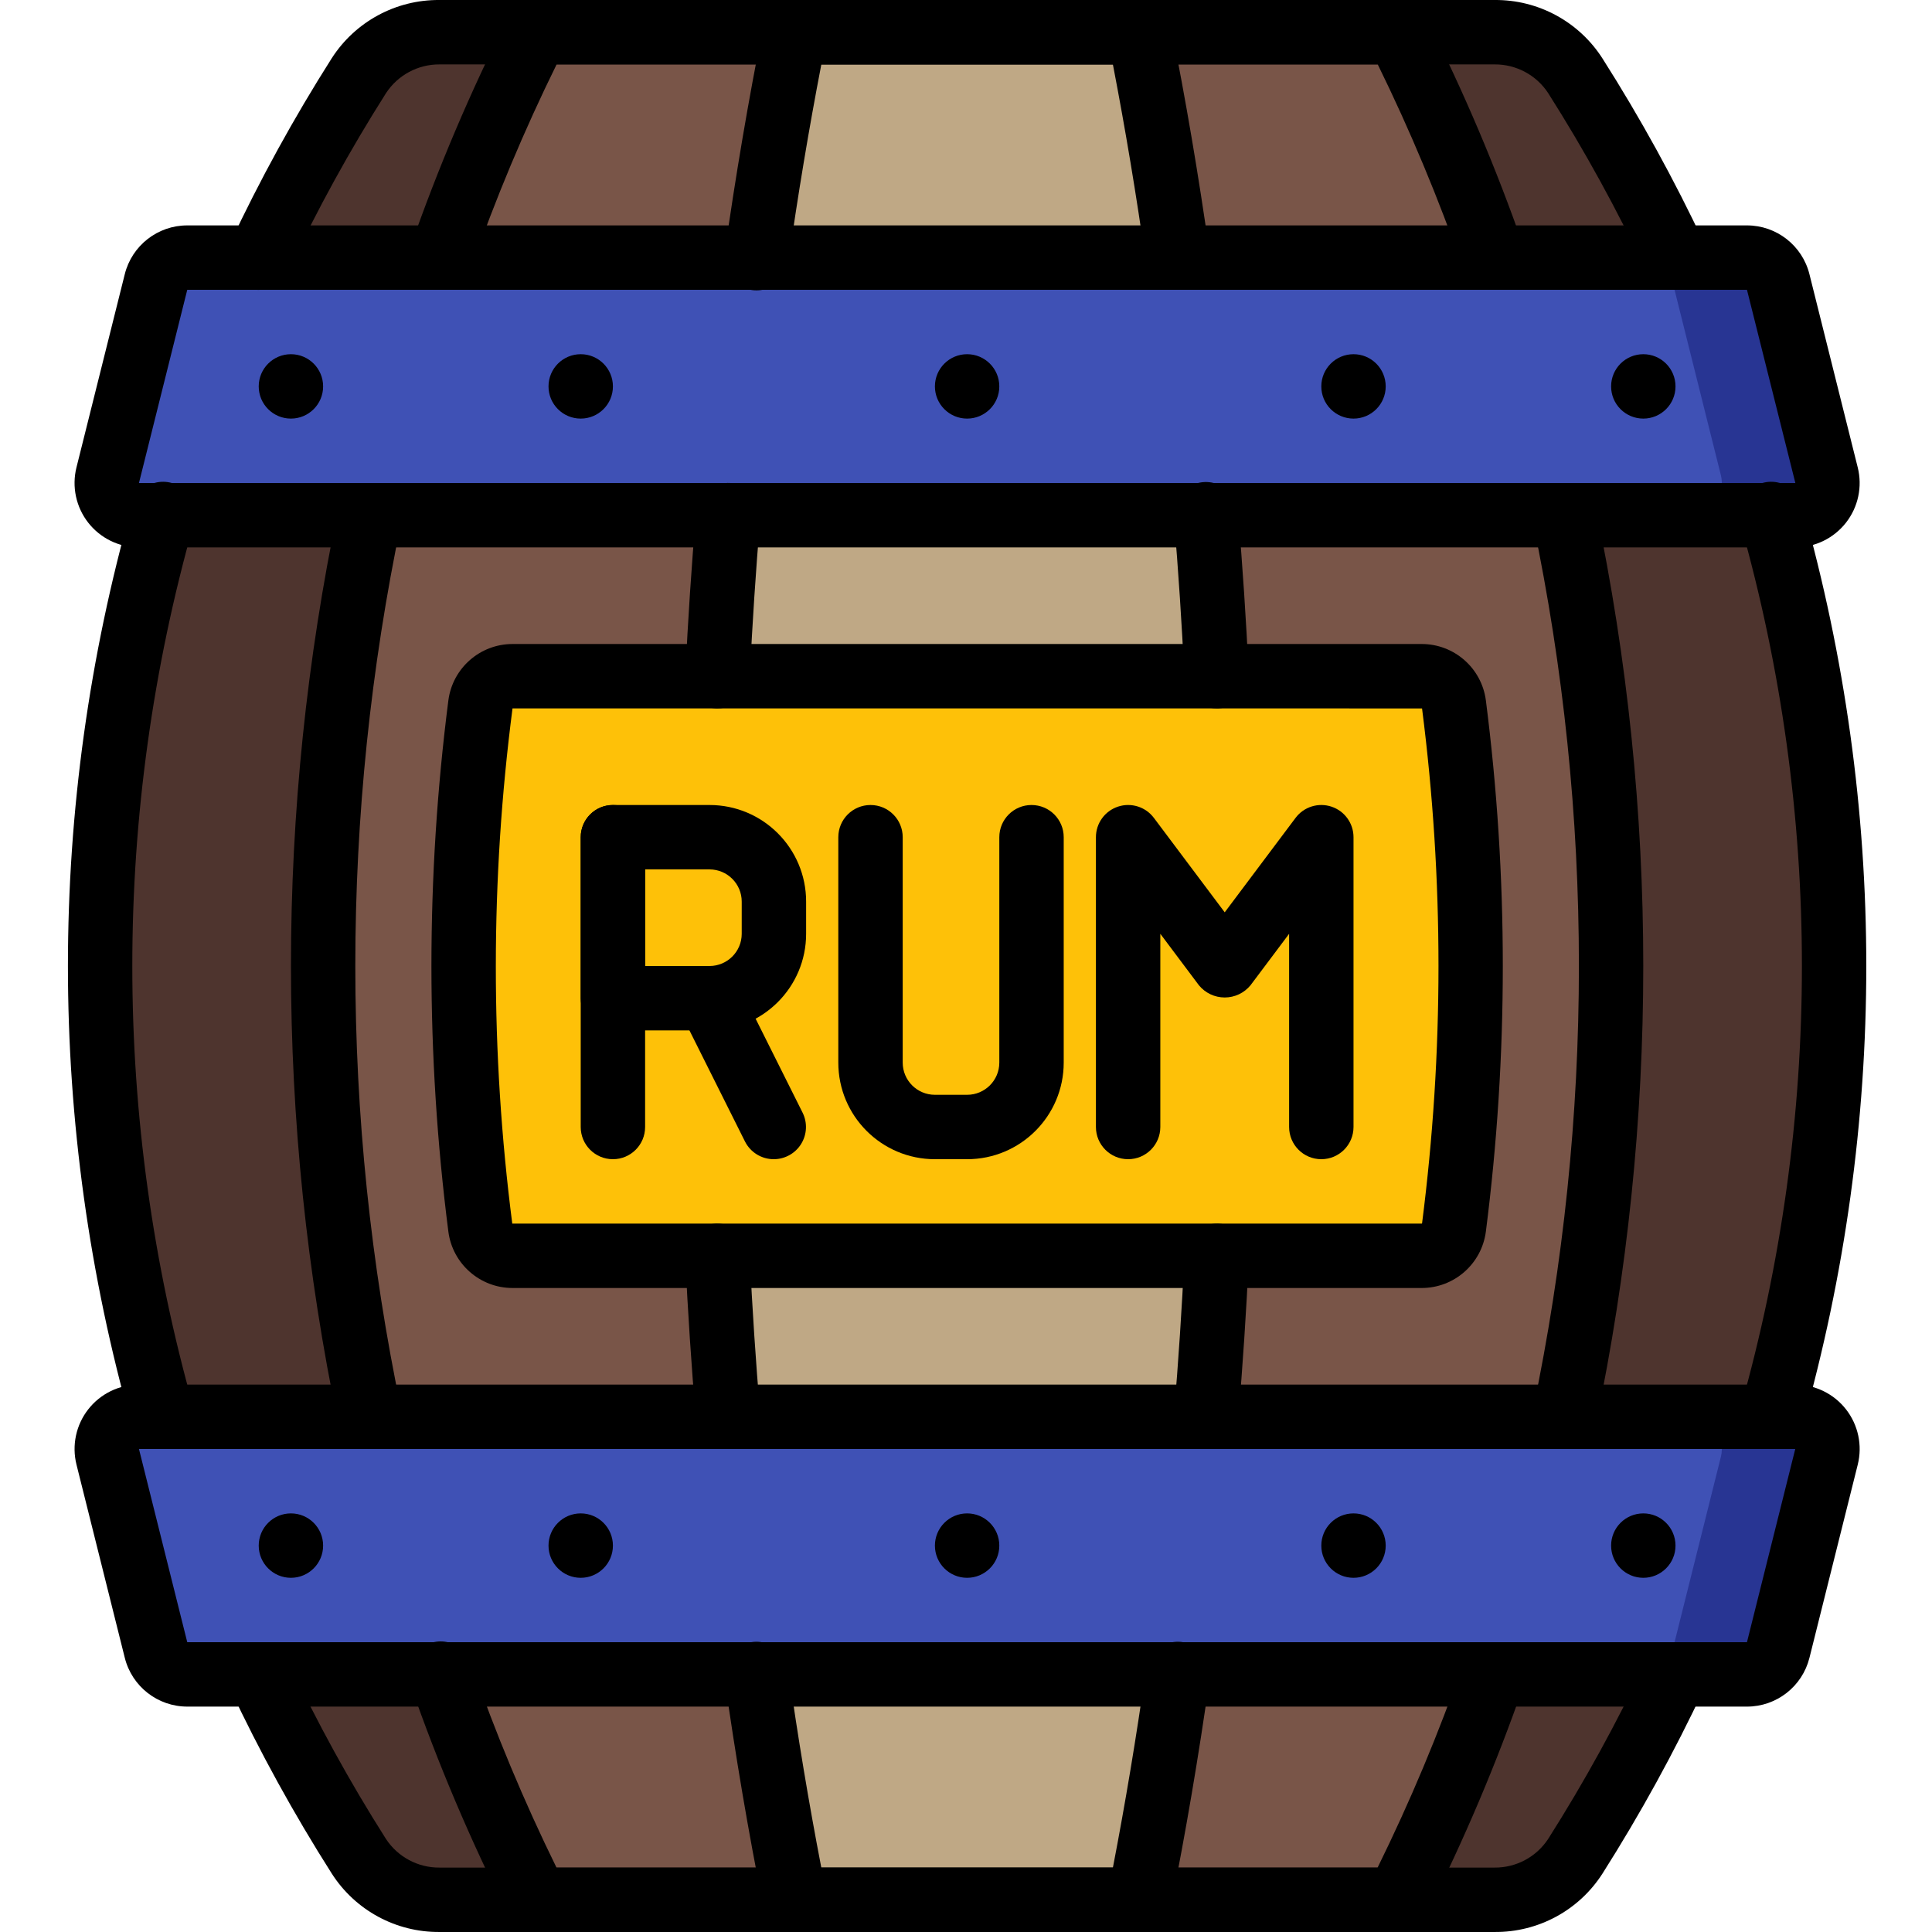 <svg height="512pt" viewBox="-18 0 512 512.003" width="512pt" xmlns="http://www.w3.org/2000/svg"><path d="m451.457 375.469c22.102-78.113 22.102-160.824 0-238.934l-25.516-68.266c-7.785-16.609-16.617-32.703-26.453-48.188-4.691-7.254-12.762-11.609-21.402-11.547h-279.586c-8.633-.059-16.699 4.297-21.391 11.547-9.836 15.48-18.676 31.578-26.461 48.188l-25.516 68.266c-22.102 78.109-22.102 160.82 0 238.934l25.516 68.266c7.781 16.609 16.617 32.703 26.453 48.188 4.691 7.254 12.762 11.609 21.398 11.547h279.586c8.637.059 16.703-4.297 21.395-11.547 9.836-15.484 18.676-31.578 26.461-48.188zm0 0" fill="#4e342e"/><path d="m396.59 375.469c16.469-78.793 16.469-160.141 0-238.934l-18.859-68.266c-7.109-20.453-15.578-40.41-25.344-59.734h-228.184c-9.77 19.324-18.234 39.281-25.344 59.734l-18.859 68.266c-16.469 78.793-16.469 160.141 0 238.934l18.859 68.266c7.109 20.453 15.574 40.41 25.344 59.734h228.184c9.766-19.324 18.234-39.281 25.344-59.734zm0 0" fill="#795548"/><path d="m172.16 179.203c.684-14.336 1.621-28.59 2.816-42.668l7.512-68.266c2.898-20.566 6.312-40.535 10.152-59.734h91.309c3.84 19.199 7.254 39.168 10.152 59.734l7.512 68.266c1.195 14.078 2.133 28.332 2.816 42.668v153.598c-.684 14.336-1.621 28.586-2.816 42.668l-7.512 68.266c-2.898 20.566-6.312 40.535-10.152 59.734h-91.309c-3.84-19.199-7.254-39.168-10.152-59.734l-7.512-68.266c-1.195-14.082-2.133-28.332-2.816-42.668zm0 0" fill="#bfa885"/><path d="m457.773 136.535h-438.957c-2.621-.004-5.098-1.211-6.715-3.277-1.613-2.062-2.191-4.758-1.562-7.305l12.801-51.199c.941-3.809 4.355-6.484 8.277-6.484h413.355c3.922 0 7.336 2.676 8.277 6.484l12.801 51.199c.629 2.547.051 5.242-1.562 7.305-1.617 2.066-4.094 3.273-6.715 3.277zm0 0" fill="#283593"/><path d="m466.051 386.051-12.801 51.199c-.941 3.805-4.355 6.48-8.277 6.484h-413.355c-3.922-.004-7.336-2.68-8.277-6.484l-12.801-51.199c-.629-2.547-.051-5.242 1.562-7.309 1.617-2.062 4.094-3.273 6.715-3.273h438.957c2.621 0 5.098 1.211 6.715 3.273 1.613 2.066 2.191 4.762 1.562 7.309zm0 0" fill="#283593"/><path d="m429.781 136.535h-410.965c-2.621-.004-5.098-1.211-6.715-3.277-1.613-2.062-2.191-4.758-1.562-7.305l12.801-51.199c.941-3.809 4.355-6.484 8.277-6.484h385.367c3.918 0 7.336 2.676 8.277 6.484l12.797 51.199c.629 2.547.055 5.242-1.562 7.305-1.613 2.066-4.09 3.273-6.715 3.277zm0 0" fill="#3f51b5"/><path d="m438.059 386.051-12.797 51.199c-.941 3.805-4.359 6.48-8.277 6.484h-385.367c-3.922-.004-7.336-2.68-8.277-6.484l-12.801-51.199c-.629-2.547-.051-5.242 1.562-7.309 1.617-2.062 4.094-3.273 6.715-3.273h410.965c2.625 0 5.102 1.211 6.715 3.273 1.617 2.066 2.191 4.762 1.562 7.309zm0 0" fill="#3f51b5"/><path d="m358.77 332.801h-240.949c-4.312.004-7.961-3.184-8.531-7.457-5.906-46.039-5.906-92.645 0-138.684.57-4.273 4.219-7.461 8.531-7.457h240.949c4.309-.004 7.957 3.184 8.531 7.457 5.906 46.039 5.906 92.645 0 138.684-.574 4.273-4.223 7.461-8.531 7.457zm0 0" fill="#fec108"/><path d="m25.125 384c-3.816-.004-7.164-2.539-8.203-6.211-22.562-79.625-22.562-163.949 0-243.574.734-3.043 3.074-5.438 6.094-6.246 3.023-.809 6.246.105 8.398 2.375 2.152 2.27 2.887 5.539 1.918 8.512-21.691 76.59-21.691 157.699 0 234.293.727 2.57.207 5.336-1.406 7.469-1.609 2.129-4.129 3.383-6.801 3.383zm0 0"/><path d="m451.465 384c-2.672 0-5.191-1.254-6.801-3.383-1.613-2.133-2.133-4.898-1.406-7.469 21.691-76.594 21.691-157.703 0-234.293-.969-2.973-.234-6.242 1.918-8.512 2.152-2.27 5.375-3.184 8.398-2.375 3.02.809 5.359 3.203 6.094 6.246 22.559 79.625 22.559 163.949 0 243.574-1.039 3.672-4.387 6.207-8.203 6.211zm0 0"/><path d="m378.086 512h-279.586c-11.562.102-22.367-5.754-28.594-15.504-10.039-15.793-19.066-32.207-27.023-49.145-1.902-4.25-.047-9.238 4.168-11.211 4.219-1.977 9.238-.207 11.285 3.977 7.645 16.277 16.309 32.051 25.949 47.23 3.141 4.781 8.496 7.641 14.215 7.586h279.586c5.707.043 11.047-2.809 14.184-7.578 9.637-15.184 18.305-30.961 25.949-47.238 2.047-4.184 7.066-5.953 11.285-3.977 4.215 1.973 6.07 6.961 4.172 11.211-7.953 16.938-16.969 33.355-26.992 49.152-6.23 9.746-17.031 15.598-28.598 15.496zm0 0"/><path d="m425.953 76.801c-3.316.004-6.328-1.914-7.734-4.914-7.645-16.277-16.309-32.051-25.949-47.23-3.133-4.773-8.473-7.629-14.184-7.59h-279.586c-5.703-.039-11.043 2.812-14.18 7.578-9.637 15.188-18.305 30.965-25.949 47.242-2 4.277-7.086 6.125-11.363 4.125-4.277-1.996-6.125-7.086-4.125-11.363 7.949-16.938 16.965-33.352 26.988-49.148 6.234-9.758 17.055-15.613 28.629-15.5h279.586c11.566-.102 22.371 5.758 28.598 15.508 10.039 15.793 19.066 32.207 27.023 49.141 1.242 2.648 1.039 5.746-.535 8.211s-4.297 3.953-7.219 3.941zm0 0"/><path d="m79.992 384c-4.027-.004-7.504-2.824-8.336-6.766-16.734-79.957-16.734-162.512 0-242.465.977-4.613 5.504-7.559 10.117-6.586 4.609.977 7.559 5.508 6.582 10.117-16.258 77.625-16.258 157.777 0 235.402.469 2.215.039 4.527-1.199 6.426-1.238 1.898-3.18 3.227-5.398 3.695-.578.117-1.172.176-1.766.176zm0 0"/><path d="m396.598 384c-.594 0-1.188-.059-1.766-.176-2.219-.469-4.16-1.797-5.398-3.695-1.238-1.898-1.668-4.211-1.199-6.426 16.254-77.625 16.254-157.777 0-235.402-.977-4.609 1.973-9.141 6.582-10.117 4.613-.973 9.141 1.973 10.117 6.586 16.734 79.953 16.734 162.508 0 242.465-.832 3.941-4.309 6.762-8.336 6.766zm0 0"/><path d="m352.387 512h-228.184c-3.219.004-6.164-1.805-7.621-4.676-9.926-19.668-18.539-39.973-25.777-60.781-1.094-2.902-.527-6.164 1.477-8.531 2.008-2.363 5.137-3.453 8.176-2.848 3.039.605 5.512 2.812 6.457 5.762 6.422 18.445 13.953 36.48 22.562 54.008h217.602c8.633-17.527 16.188-35.562 22.629-54.008 1.633-4.332 6.422-6.57 10.793-5.047 4.375 1.523 6.734 6.254 5.32 10.664-7.242 20.809-15.852 41.113-25.781 60.781-1.461 2.883-4.422 4.695-7.652 4.676zm0 0"/><path d="m377.73 76.801c-3.629 0-6.863-2.297-8.055-5.727-6.422-18.441-13.957-36.477-22.562-54.008h-217.602c-8.633 17.527-16.188 35.566-22.629 54.008-1.633 4.336-6.422 6.574-10.797 5.051-4.371-1.523-6.73-6.254-5.316-10.664 7.25-20.809 15.875-41.117 25.812-60.781 1.457-2.871 4.402-4.68 7.621-4.68h228.184c3.219 0 6.164 1.809 7.617 4.68 9.93 19.668 18.543 39.973 25.781 60.781.91 2.609.5 5.496-1.102 7.75-1.602 2.25-4.191 3.59-6.953 3.59zm0 0"/><path d="m172.168 187.734h-.434c-2.262-.109-4.387-1.109-5.906-2.785-1.523-1.676-2.316-3.887-2.207-6.148.68-14.363 1.637-28.816 2.84-42.973.426-4.691 4.535-8.176 9.234-7.828 2.254.191 4.34 1.273 5.801 3 1.461 1.73 2.172 3.973 1.98 6.227-1.176 13.953-2.117 28.203-2.789 42.359-.207 4.555-3.957 8.145-8.52 8.148zm0 0"/><path d="m174.969 384c-4.445.016-8.16-3.383-8.535-7.816-1.203-14.156-2.156-28.609-2.84-42.973-.109-2.266.684-4.484 2.211-6.164 1.531-1.676 3.664-2.676 5.93-2.777 4.688-.172 8.656 3.43 8.934 8.113.676 14.156 1.613 28.406 2.793 42.359.199 2.258-.508 4.504-1.965 6.242-1.453 1.734-3.543 2.82-5.801 3.016-.238 0-.488 0-.727 0zm0 0"/><path d="m301.621 384c-.238 0-.488 0-.727 0-2.254-.188-4.34-1.27-5.801-3s-2.172-3.969-1.98-6.223c1.176-13.953 2.117-28.16 2.789-42.359.281-4.695 4.254-8.312 8.953-8.148 2.262.105 4.387 1.109 5.906 2.785 1.523 1.676 2.316 3.887 2.207 6.148-.68 14.359-1.637 28.816-2.84 42.973-.371 4.426-4.07 7.828-8.508 7.824zm0 0"/><path d="m304.418 187.734c-4.555.004-8.312-3.57-8.531-8.125-.676-14.156-1.613-28.406-2.789-42.359-.359-3.09.996-6.129 3.531-7.93 2.535-1.801 5.852-2.082 8.652-.73 2.801 1.352 4.645 4.121 4.812 7.227 1.203 14.16 2.16 28.613 2.844 42.977.23 4.699-3.383 8.699-8.082 8.941zm0 0"/><path d="m283.949 512h-91.309c-4.055.004-7.551-2.852-8.363-6.824-3.934-19.629-7.371-39.91-10.238-60.211-.484-3.047.711-6.117 3.129-8.031 2.418-1.914 5.68-2.375 8.535-1.207 2.852 1.168 4.852 3.789 5.23 6.848 2.484 17.629 5.418 35.219 8.73 52.395h77.262c3.309-17.176 6.246-34.766 8.73-52.395.379-3.059 2.379-5.68 5.23-6.848 2.855-1.168 6.117-.707 8.535 1.207 2.418 1.914 3.613 4.984 3.129 8.031-2.867 20.301-6.305 40.559-10.238 60.211-.812 3.973-4.309 6.828-8.363 6.824zm0 0"/><path d="m294.094 76.801c-4.246-.004-7.844-3.133-8.438-7.336-2.484-17.633-5.422-35.219-8.73-52.398h-77.262c-3.312 17.18-6.246 34.766-8.73 52.398-.379 3.059-2.379 5.676-5.23 6.848-2.855 1.168-6.117.707-8.535-1.207-2.418-1.918-3.613-4.984-3.129-8.031 2.867-20.301 6.305-40.559 10.238-60.211.812-3.973 4.309-6.828 8.363-6.828h91.309c4.055 0 7.551 2.855 8.363 6.828 3.934 19.625 7.371 39.91 10.238 60.211.66 4.664-2.59 8.98-7.254 9.641-.398.059-.801.086-1.203.086zm0 0"/><path d="m457.762 145.066h-438.938c-5.254.004-10.215-2.418-13.449-6.555-3.234-4.141-4.383-9.543-3.113-14.641l12.801-51.199c1.898-7.605 8.727-12.938 16.562-12.938h413.34c7.828 0 14.656 5.332 16.555 12.93l12.797 51.199c1.277 5.098.129 10.5-3.102 14.641-3.234 4.141-8.195 6.562-13.453 6.562zm-12.797-68.266h-413.34l-12.801 51.199h438.965zm0 0"/><path d="m444.965 452.27h-413.34c-7.828-.004-14.656-5.332-16.555-12.93l-12.801-51.199c-1.273-5.098-.129-10.5 3.105-14.641 3.234-4.145 8.195-6.562 13.449-6.566h438.938c5.258 0 10.219 2.418 13.453 6.559 3.234 4.141 4.383 9.543 3.113 14.641l-12.801 51.199c-1.898 7.602-8.727 12.938-16.562 12.938zm-426.141-68.27 12.801 51.203h413.34l12.797-51.203zm0 0"/><path d="m358.77 341.336h-240.949c-8.598-.004-15.867-6.375-16.996-14.898-5.992-46.766-5.992-94.098 0-140.863 1.129-8.523 8.395-14.898 16.996-14.906h240.949c8.598.004 15.867 6.375 16.996 14.898 5.992 46.762 5.992 94.098 0 140.859-1.129 8.527-8.395 14.902-16.996 14.91zm-240.949-153.602c-5.875 45.32-5.898 91.207-.066 136.535h241.016c.031-.004.062-.02.086-.043 5.809-45.309 5.809-91.176 0-136.484zm0 0"/><path d="m144.43 307.203c-4.715 0-8.535-3.82-8.535-8.535v-76.801c0-4.711 3.82-8.531 8.535-8.531 4.711 0 8.531 3.82 8.531 8.531v76.801c0 4.715-3.82 8.535-8.531 8.535zm0 0"/><path d="m170.027 273.066h-25.598c-4.715 0-8.535-3.82-8.535-8.531v-42.668c0-4.711 3.82-8.531 8.535-8.531h25.598c14.141 0 25.602 11.461 25.602 25.598v8.535c0 14.137-11.461 25.598-25.602 25.598zm-17.066-17.066h17.066c4.715 0 8.535-3.82 8.535-8.531v-8.535c0-4.711-3.82-8.531-8.535-8.531h-17.066zm0 0"/><path d="m187.094 307.203c-3.25.016-6.227-1.812-7.68-4.719l-17.066-34.137c-2.105-4.215-.395-9.344 3.824-11.449 4.219-2.109 9.344-.395 11.449 3.82l17.066 34.137c1.32 2.637 1.184 5.77-.363 8.285-1.547 2.512-4.281 4.047-7.23 4.062zm0 0"/><path d="m238.293 307.203h-8.531c-14.141 0-25.602-11.465-25.602-25.602v-59.734c0-4.711 3.82-8.531 8.535-8.531 4.711 0 8.531 3.82 8.531 8.531v59.734c0 4.711 3.82 8.535 8.535 8.535h8.531c4.715 0 8.535-3.824 8.535-8.535v-59.734c0-4.711 3.82-8.531 8.531-8.531 4.715 0 8.535 3.82 8.535 8.531v59.734c0 14.137-11.461 25.602-25.602 25.602zm0 0"/><path d="m332.16 307.203c-4.711 0-8.531-3.82-8.531-8.535v-51.199l-10.242 13.652c-1.68 2.043-4.184 3.223-6.824 3.223-2.645 0-5.148-1.18-6.828-3.223l-10.238-13.652v51.199c0 4.715-3.82 8.535-8.535 8.535-4.711 0-8.531-3.82-8.531-8.535v-76.801c0-3.672 2.348-6.934 5.832-8.094 3.484-1.16 7.324.035 9.527 2.977l18.773 25.027 18.773-25.027c2.203-2.941 6.039-4.137 9.523-2.977 3.484 1.16 5.836 4.422 5.836 8.094v76.801c0 4.715-3.82 8.535-8.535 8.535zm0 0"/><path d="m67.629 102.402c0 4.711-3.82 8.531-8.535 8.531-4.711 0-8.531-3.82-8.531-8.531 0-4.715 3.82-8.535 8.531-8.535 4.715 0 8.535 3.82 8.535 8.535zm0 0"/><path d="m144.43 102.402c0 4.711-3.82 8.531-8.535 8.531-4.711 0-8.535-3.82-8.535-8.531 0-4.715 3.824-8.535 8.535-8.535 4.715 0 8.535 3.82 8.535 8.535zm0 0"/><path d="m426.027 102.402c0 4.711-3.82 8.531-8.531 8.531-4.715 0-8.535-3.82-8.535-8.531 0-4.715 3.82-8.535 8.535-8.535 4.711 0 8.531 3.82 8.531 8.535zm0 0"/><path d="m349.227 102.402c0 4.711-3.82 8.531-8.531 8.531-4.715 0-8.535-3.82-8.535-8.531 0-4.715 3.82-8.535 8.535-8.535 4.711 0 8.531 3.82 8.531 8.535zm0 0"/><path d="m246.828 102.402c0 4.711-3.82 8.531-8.535 8.531-4.711 0-8.531-3.82-8.531-8.531 0-4.715 3.82-8.535 8.531-8.535 4.715 0 8.535 3.82 8.535 8.535zm0 0"/><path d="m67.629 409.602c0 4.711-3.82 8.535-8.535 8.535-4.711 0-8.531-3.824-8.531-8.535 0-4.711 3.82-8.535 8.531-8.535 4.715 0 8.535 3.824 8.535 8.535zm0 0"/><path d="m144.43 409.602c0 4.711-3.82 8.535-8.535 8.535-4.711 0-8.535-3.824-8.535-8.535 0-4.711 3.824-8.535 8.535-8.535 4.715 0 8.535 3.824 8.535 8.535zm0 0"/><path d="m426.027 409.602c0 4.711-3.82 8.535-8.531 8.535-4.715 0-8.535-3.824-8.535-8.535 0-4.711 3.82-8.535 8.535-8.535 4.711 0 8.531 3.824 8.531 8.535zm0 0"/><path d="m349.227 409.602c0 4.711-3.82 8.535-8.531 8.535-4.715 0-8.535-3.824-8.535-8.535 0-4.711 3.82-8.535 8.535-8.535 4.711 0 8.531 3.824 8.531 8.535zm0 0"/><path d="m246.828 409.602c0 4.711-3.82 8.535-8.535 8.535-4.711 0-8.531-3.824-8.531-8.535 0-4.711 3.82-8.535 8.531-8.535 4.715 0 8.535 3.824 8.535 8.535zm0 0"/></svg>